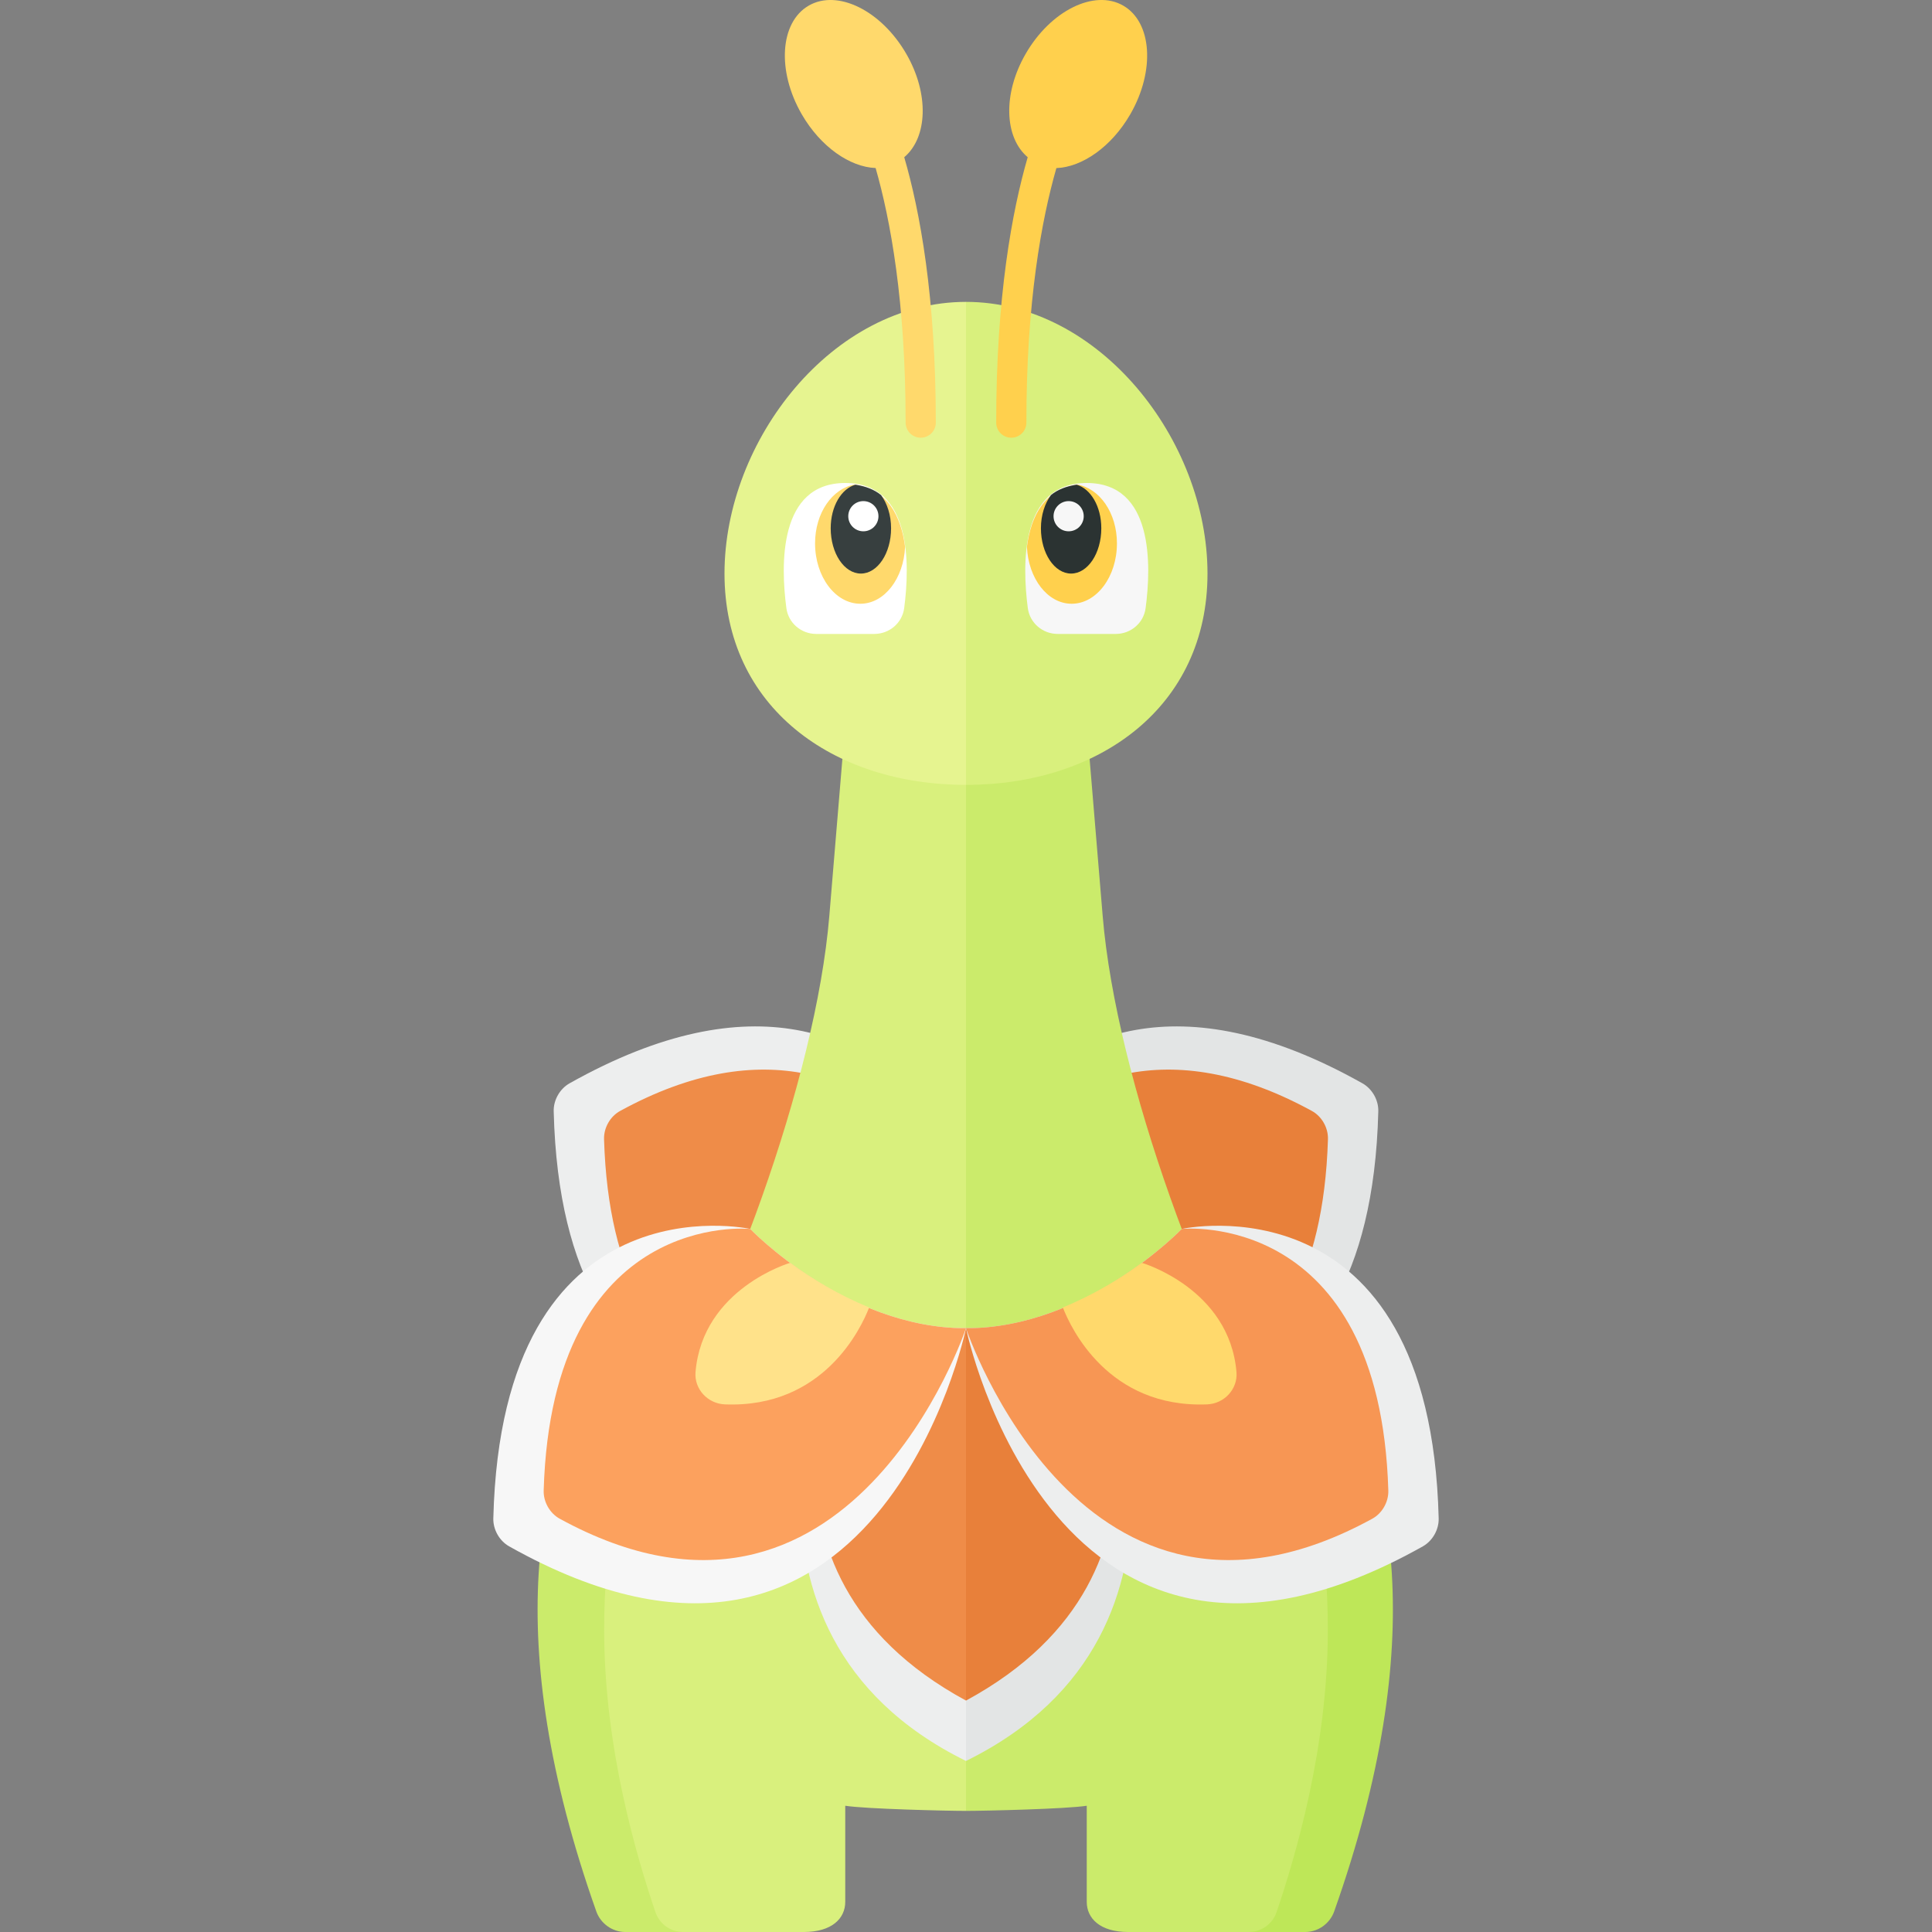 <?xml version="1.0" encoding="utf-8"?>
<!-- Generator: Adobe Illustrator 23.0.6, SVG Export Plug-In . SVG Version: 6.00 Build 0)  -->
<svg version="1.1" xmlns="http://www.w3.org/2000/svg" xmlns:xlink="http://www.w3.org/1999/xlink" x="0px" y="0px" width="32px"
	 height="32px" viewBox="0 0 32 32" enable-background="new 0 0 32 32" xml:space="preserve">
<rect x="0" y="0" width="32" height="32" fill="#808080" stroke="none"/>
<g id="labels">
	<g>
	</g>
</g>
<g id="icons">
	<g>
		<path fill="#CBEB6B" d="M12.426,20.355c0,0-5.758,2.245-2.549,11.305c0.071,0.2,0.266,0.34,0.478,0.34h2.12
			c0.286,0,0.513-0.239,0.499-0.525L12.426,20.355z"/>
		<path fill="#BEE758" d="M19.549,20.355c0,0,5.758,2.245,2.549,11.305C22.027,31.86,21.832,32,21.62,32H19.5
			c-0.286,0-0.513-0.239-0.499-0.525L19.549,20.355z"/>
		<path fill="#E3E5E5" d="M18.574,23.201c0,0-1.574-1.645-3.574-1.645c0,0,1.458-7.045,7.566-3.613
			c0.162,0.091,0.268,0.278,0.263,0.464C22.687,24.107,18.574,23.201,18.574,23.201z"/>
		<path fill="#E8803A" d="M18.574,23.201c0,0-1.574-1.645-3.574-1.645c0,0,1.928-5.783,6.729-3.155
			c0.165,0.09,0.272,0.28,0.266,0.468C21.855,23.541,18.574,23.201,18.574,23.201z"/>
		<path fill="#EDEEEE" d="M13.426,23.201c0,0,1.574-1.645,3.574-1.645c0,0-1.458-7.045-7.566-3.613
			c-0.162,0.091-0.268,0.278-0.263,0.464C9.313,24.107,13.426,23.201,13.426,23.201z"/>
		<path fill="#EF8C48" d="M13.426,23.201c0,0,1.574-1.645,3.574-1.645c0,0-1.928-5.783-6.729-3.155
			c-0.165,0.09-0.272,0.28-0.266,0.468C10.144,23.541,13.426,23.201,13.426,23.201z"/>
		<path fill="#D9F07D" d="M16,12h-2l-0.264,3.172c-0.225,2.702-1.71,6.712-3.133,9.02c-0.382,0.62-0.596,1.36-0.596,2.809
			c0,1.961,0.545,3.772,0.848,4.667C10.924,31.87,11.108,32,11.322,32l1.992,0C13.778,32,14,31.776,14,31.5v-1.591
			c0.338,0.053,1.672,0.085,2,0.085V12z"/>
		<path fill="#CBEB6B" d="M16,12h2l0.264,3.172c0.225,2.702,1.71,6.712,3.133,9.02c0.382,0.62,0.596,1.36,0.596,2.809
			c0,1.961-0.545,3.772-0.848,4.667C21.076,31.87,20.892,32,20.678,32l-1.992,0C18.222,32,18,31.776,18,31.5v-1.591
			c-0.338,0.053-1.672,0.085-2,0.085V12z"/>
		<path fill="#E6F490" d="M16,5c-2.209,0-4,2.291-4,4.5c0,2.209,1.791,3.5,4,3.5V5z"/>
		<path fill="#D9F07D" d="M20,9.5C20,7.291,18.209,5,16,5v8C18.209,13,20,11.709,20,9.5z"/>
		<path fill="#EDEEEE" d="M16,22h-2.2c0,0-2.2,5,2.2,7.167V22z"/>
		<path fill="#E3E5E5" d="M16,22v7.167C20.4,27,18.2,22,18.2,22H16z"/>
		<path fill="#EF8C48" d="M16,22h-2c0,0-2,4,2,6.167V22z"/>
		<path fill="#E8803A" d="M16,22v6.167C20,26,18,22,18,22H16z"/>
		<path fill="#F7F7F7" d="M12.426,20.355C12.426,20.355,14,22,16,22c0,0-1.458,7.045-7.566,3.613
			c-0.162-0.091-0.268-0.278-0.263-0.464C8.313,19.449,12.426,20.355,12.426,20.355z"/>
		<path fill="#FCA15E" d="M12.426,20.355C12.426,20.355,14,22,16,22c0,0-1.928,5.783-6.729,3.155
			c-0.165-0.09-0.272-0.28-0.266-0.468C9.144,20.015,12.426,20.355,12.426,20.355z"/>
		<path fill="#EDEEEE" d="M19.574,20.355C19.574,20.355,18,22,16,22c0,0,1.458,7.045,7.566,3.613
			c0.162-0.091,0.268-0.278,0.263-0.464C23.687,19.449,19.574,20.355,19.574,20.355z"/>
		<path fill="#F79654" d="M19.574,20.355C19.574,20.355,18,22,16,22c0,0,1.928,5.783,6.729,3.155c0.165-0.09,0.272-0.28,0.266-0.468
			C22.855,20.015,19.574,20.355,19.574,20.355z"/>
		<path fill="#FFD96C" d="M14.977,2.604c0.385-0.325,0.418-1.047,0.034-1.712c-0.414-0.717-1.138-1.075-1.616-0.799
			c-0.478,0.276-0.53,1.082-0.116,1.799c0.312,0.54,0.798,0.875,1.224,0.891C14.747,3.635,15,4.991,15,7
			c0,0.138,0.112,0.25,0.25,0.25S15.5,7.138,15.5,7C15.5,4.913,15.237,3.497,14.977,2.604z"/>
		<path fill="#FFD04D" d="M18.604,0.093c-0.478-0.276-1.202,0.082-1.616,0.799c-0.384,0.665-0.351,1.387,0.034,1.712
			C16.763,3.497,16.5,4.913,16.5,7c0,0.138,0.112,0.25,0.25,0.25S17,7.138,17,7c0-2.009,0.253-3.365,0.497-4.216
			c0.426-0.016,0.912-0.351,1.224-0.891C19.135,1.175,19.083,0.369,18.604,0.093z"/>
		<path fill="#FFFFFF" d="M13.52,10.5h0.96c0.25,0,0.463-0.18,0.496-0.427C15.07,9.359,15.106,8,14,8s-1.07,1.359-0.975,2.073
			C13.058,10.32,13.271,10.5,13.52,10.5z"/>
		<path fill="#FFD96C" d="M14.991,9.057c-0.066-0.505-0.289-0.954-0.836-1.031C13.788,8.09,13.5,8.493,13.5,9
			c0,0.552,0.336,1,0.75,1C14.649,10,14.968,9.581,14.991,9.057z"/>
		<path fill="#373F3F" d="M14.593,8.2c-0.11-0.091-0.255-0.146-0.425-0.172c-0.231,0.066-0.409,0.357-0.409,0.722
			c0,0.414,0.224,0.75,0.5,0.75c0.276,0,0.5-0.336,0.5-0.75C14.759,8.53,14.694,8.337,14.593,8.2z"/>
		<circle fill="#FFFFFF" cx="14.3" cy="8.55" r="0.25"/>
		<path fill="#F7F7F7" d="M18.48,10.5h-0.96c-0.25,0-0.463-0.18-0.496-0.427C16.93,9.359,16.894,8,18,8s1.07,1.359,0.975,2.073
			C18.942,10.32,18.729,10.5,18.48,10.5z"/>
		<path fill="#FFD04D" d="M17.009,9.057c0.066-0.505,0.289-0.954,0.836-1.031C18.212,8.09,18.5,8.493,18.5,9c0,0.552-0.336,1-0.75,1
			C17.351,10,17.032,9.581,17.009,9.057z"/>
		<path fill="#2B3332" d="M17.407,8.2c0.11-0.091,0.255-0.146,0.425-0.172c0.231,0.066,0.409,0.357,0.409,0.722
			c0,0.414-0.224,0.75-0.5,0.75c-0.276,0-0.5-0.336-0.5-0.75C17.241,8.53,17.306,8.337,17.407,8.2z"/>
		<circle fill="#F7F7F7" cx="17.7" cy="8.55" r="0.25"/>
		<path fill="#FFE28A" d="M13.097,20.923l-0.012-0.006c0,0-1.447,0.424-1.565,1.808c-0.024,0.283,0.203,0.525,0.487,0.536
			c1.636,0.064,2.257-1.265,2.389-1.605C13.876,21.442,13.43,21.169,13.097,20.923z"/>
		<path fill="#FFD96C" d="M18.903,20.923l0.012-0.006c0,0,1.447,0.424,1.565,1.808c0.024,0.283-0.203,0.525-0.487,0.536
			c-1.636,0.064-2.257-1.265-2.389-1.605C18.124,21.442,18.57,21.169,18.903,20.923z"/>
	</g>
</g>
</svg>
